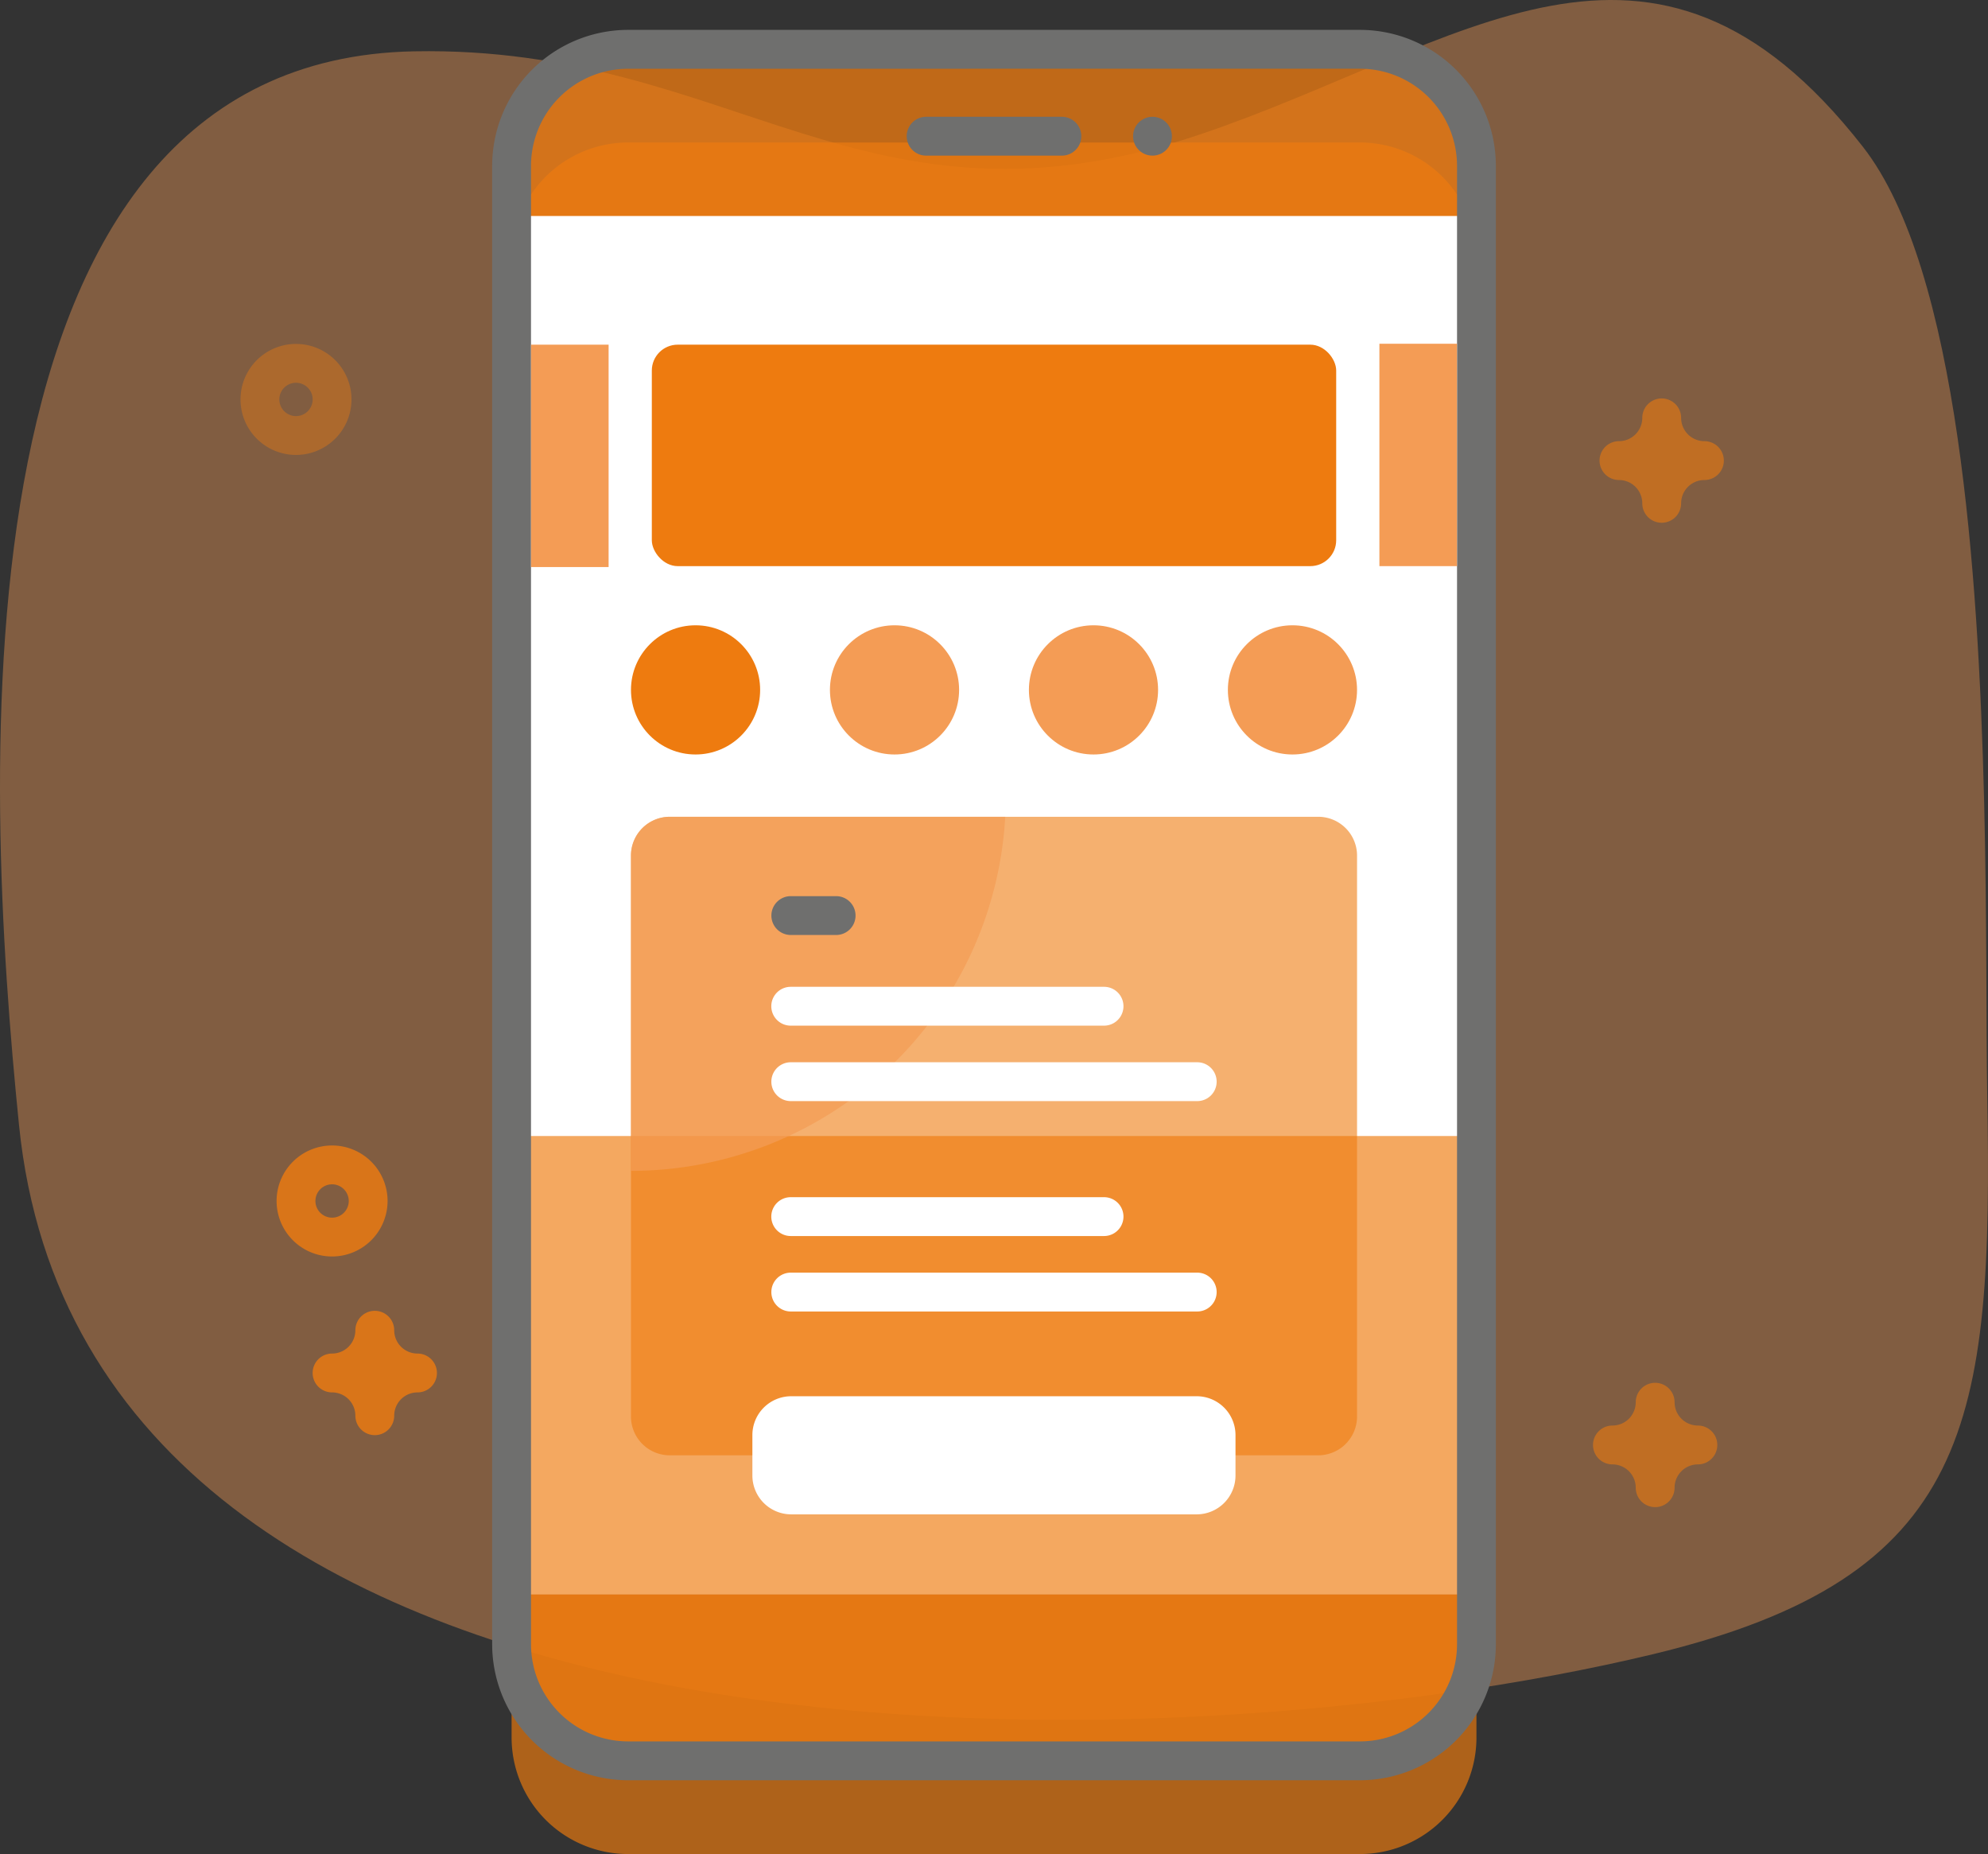 <svg xmlns="http://www.w3.org/2000/svg" width="153.545" height="143.164" viewBox="0 0 153.545 143.164">
  <rect x="0" y="0" width="153.545" height="143.164" fill="#333333" stroke="none"/>
  <g id="Grupo_1138" data-name="Grupo 1138" transform="translate(-129.227 -529.108)">
    <g id="Grupo_1127" data-name="Grupo 1127" transform="translate(129.227 529.108)" opacity="0.4">
      <path id="Trazado_6954" data-name="Trazado 6954" d="M11.982,119.61c5.233,51.843,87.694,50.125,126.2,40.865C162.91,154.527,164.448,142.64,164,117.29c-.188-10.68.311-32.859-2.289-50.744-1.378-9.478-3.626-17.751-7.308-22.466-16.329-20.912-30.957-7.8-51.178-.97C77.287,51.865,67.181,36.232,42.5,36.7,6.324,37.381,9.282,92.853,11.982,119.61Z" transform="translate(-10.514 -32.737)" fill="#f49c55"/>
    </g>
    <path id="Trazado_6955" data-name="Trazado 6955" d="M207.8,201.6H151.279a9,9,0,0,1-9-9V78.437a9,9,0,0,1,9-9H207.8a9,9,0,0,1,9,9V192.6A9,9,0,0,1,207.8,201.6Z" transform="translate(26.462 470.676)" fill="#ee7b0f" opacity="0.66"/>
    <path id="Trazado_6956" data-name="Trazado 6956" d="M207.8,177.6H151.279a9,9,0,0,1-9-9V54.437a9,9,0,0,1,9-9H207.8a9,9,0,0,1,9,9V168.6A9,9,0,0,1,207.8,177.6Z" transform="translate(26.462 487.478)" fill="#ee7b0f" opacity="0.75"/>
    <path id="Trazado_6957" data-name="Trazado 6957" d="M142.284,88.349H216.8v106.42H142.284Z" transform="translate(26.46 457.438)" fill="#fff"/>
    <path id="Trazado_6958" data-name="Trazado 6958" d="M142.284,325.249H216.8v35.375H142.284Z" transform="translate(26.46 291.582)" fill="#ee7b0f" opacity="0.66"/>
    <path id="Trazado_6959" data-name="Trazado 6959" d="M204.3,175.6H147.778a10.508,10.508,0,0,1-10.5-10.5V50.936a10.508,10.508,0,0,1,10.5-10.5H204.3a10.508,10.508,0,0,1,10.5,10.5V165.1A10.508,10.508,0,0,1,204.3,175.6ZM147.778,43.439a7.506,7.506,0,0,0-7.5,7.5V165.1a7.506,7.506,0,0,0,7.5,7.5H204.3a7.506,7.506,0,0,0,7.5-7.5V50.936a7.506,7.506,0,0,0-7.5-7.5Z" transform="translate(29.962 490.979)" fill="#6f6f6e"/>
    <g id="Grupo_1128" data-name="Grupo 1128" transform="translate(199.258 538.127)">
      <path id="Trazado_6960" data-name="Trazado 6960" d="M256.017,65.809H245.53a1.5,1.5,0,1,1,0-3h10.486a1.5,1.5,0,0,1,0,3Z" transform="translate(-244.031 -62.81)" fill="#6f6f6e"/>
    </g>
    <circle id="Elipse_493" data-name="Elipse 493" cx="1.5" cy="1.5" r="1.5" transform="translate(216.74 538.126)" fill="#6f6f6e"/>
    <circle id="Elipse_494" data-name="Elipse 494" cx="4.988" cy="4.988" r="4.988" transform="translate(177.961 577.393)" fill="#ee7b0f"/>
    <g id="Grupo_1129" data-name="Grupo 1129" transform="translate(193.328 577.393)">
      <circle id="Elipse_495" data-name="Elipse 495" cx="4.988" cy="4.988" r="4.988" fill="#f49c55"/>
      <circle id="Elipse_496" data-name="Elipse 496" cx="4.988" cy="4.988" r="4.988" transform="translate(15.368)" fill="#f49c55"/>
      <circle id="Elipse_497" data-name="Elipse 497" cx="4.988" cy="4.988" r="4.988" transform="translate(30.735)" fill="#f49c55"/>
    </g>
    <path id="Trazado_6961" data-name="Trazado 6961" d="M229.094,246.048v43.308a3,3,0,0,1-3,3H176.013a3,3,0,0,1-3-3V246.048a3,3,0,0,1,3-3H226.1A3,3,0,0,1,229.094,246.048Z" transform="translate(4.946 349.131)" fill="#ee7b0f" opacity="0.6"/>
    <path id="Trazado_6962" data-name="Trazado 6962" d="M238.619,401.379H207.3a3,3,0,0,1-3-3v-3.121a3,3,0,0,1,3-3h31.314a3,3,0,0,1,3,3v3.121A3,3,0,0,1,238.619,401.379Z" transform="translate(-16.962 244.667)" fill="#fff"/>
    <path id="Trazado_6963" data-name="Trazado 6963" d="M201.922,243.049a28.95,28.95,0,0,1-28.907,27.341V246.048a3,3,0,0,1,3-3Z" transform="translate(4.945 349.131)" fill="#f49c55" opacity="0.73"/>
    <g id="Grupo_1137" data-name="Grupo 1137" transform="translate(188.804 598.308)">
      <g id="Grupo_1133" data-name="Grupo 1133" transform="translate(0 0)">
        <g id="Grupo_1130" data-name="Grupo 1130" transform="translate(0 12.827)">
          <path id="Trazado_6964" data-name="Trazado 6964" d="M242.066,306.257H210.673a1.5,1.5,0,1,0,0,3h31.393a1.5,1.5,0,0,0,0-3Z" transform="translate(-209.174 -306.257)" fill="#fff"/>
        </g>
        <g id="Grupo_1131" data-name="Grupo 1131" transform="translate(0 7.001)">
          <path id="Trazado_6965" data-name="Trazado 6965" d="M234.869,286.83h-24.2a1.5,1.5,0,1,0,0,3h24.2a1.5,1.5,0,1,0,0-3Z" transform="translate(-209.174 -286.83)" fill="#fff"/>
        </g>
        <g id="Grupo_1132" data-name="Grupo 1132">
          <path id="Trazado_6966" data-name="Trazado 6966" d="M214.176,263.484h-3.5a1.5,1.5,0,1,0,0,3h3.5a1.5,1.5,0,1,0,0-3Z" transform="translate(-209.174 -263.484)" fill="#6f6f6e"/>
        </g>
      </g>
      <g id="Grupo_1136" data-name="Grupo 1136" transform="translate(0 23.247)">
        <g id="Grupo_1134" data-name="Grupo 1134" transform="translate(0 5.826)">
          <path id="Trazado_6967" data-name="Trazado 6967" d="M242.066,360.429H210.673a1.5,1.5,0,1,0,0,3h31.393a1.5,1.5,0,0,0,0-3Z" transform="translate(-209.174 -360.429)" fill="#fff"/>
        </g>
        <g id="Grupo_1135" data-name="Grupo 1135">
          <path id="Trazado_6968" data-name="Trazado 6968" d="M234.869,341h-24.2a1.5,1.5,0,1,0,0,3h24.2a1.5,1.5,0,1,0,0-3Z" transform="translate(-209.174 -341.001)" fill="#fff"/>
        </g>
      </g>
    </g>
    <path id="Trazado_6969" data-name="Trazado 6969" d="M86.032,336.259a4.286,4.286,0,1,1,4.286-4.286A4.291,4.291,0,0,1,86.032,336.259Zm0-5.573a1.287,1.287,0,1,0,1.287,1.287A1.289,1.289,0,0,0,86.032,330.686Z" transform="translate(68.844 289.875)" fill="#ee7b0f" opacity="0.8"/>
    <path id="Trazado_6970" data-name="Trazado 6970" d="M76.74,129.867a4.286,4.286,0,1,1,4.286-4.286A4.291,4.291,0,0,1,76.74,129.867Zm0-5.573a1.287,1.287,0,1,0,1.287,1.287A1.289,1.289,0,0,0,76.74,124.294Z" transform="translate(75.349 434.371)" fill="#ee7b0f" opacity="0.4"/>
    <path id="Trazado_6971" data-name="Trazado 6971" d="M427.273,144.936a1.5,1.5,0,0,1-1.5-1.5,1.8,1.8,0,0,0-1.8-1.8,1.5,1.5,0,1,1,0-3,1.8,1.8,0,0,0,1.8-1.8,1.5,1.5,0,1,1,3,0,1.8,1.8,0,0,0,1.8,1.8,1.5,1.5,0,0,1,0,3,1.8,1.8,0,0,0-1.8,1.8A1.5,1.5,0,0,1,427.273,144.936Z" transform="translate(-169.703 424.539)" fill="#ee7b0f" opacity="0.58"/>
    <path id="Trazado_6972" data-name="Trazado 6972" d="M425.589,398.4a1.5,1.5,0,0,1-1.5-1.5,1.8,1.8,0,0,0-1.8-1.8,1.5,1.5,0,1,1,0-3,1.8,1.8,0,0,0,1.8-1.8,1.5,1.5,0,1,1,3,0,1.8,1.8,0,0,0,1.8,1.8,1.5,1.5,0,1,1,0,3,1.8,1.8,0,0,0-1.8,1.8A1.5,1.5,0,0,1,425.589,398.4Z" transform="translate(-168.524 247.088)" fill="#ee7b0f" opacity="0.58"/>
    <path id="Trazado_6973" data-name="Trazado 6973" d="M95.836,379.866a1.5,1.5,0,0,1-1.5-1.5,1.8,1.8,0,0,0-1.8-1.8,1.5,1.5,0,1,1,0-3,1.8,1.8,0,0,0,1.8-1.8,1.5,1.5,0,0,1,3,0,1.8,1.8,0,0,0,1.8,1.8,1.5,1.5,0,0,1,0,3,1.8,1.8,0,0,0-1.8,1.8A1.5,1.5,0,0,1,95.836,379.866Z" transform="translate(62.338 260.063)" fill="#ee7b0f" opacity="0.8"/>
    <rect id="Rectángulo_655" data-name="Rectángulo 655" width="5.991" height="17.172" transform="translate(170.243 555.723)" fill="#f49c55"/>
    <rect id="Rectángulo_656" data-name="Rectángulo 656" width="5.991" height="17.172" transform="translate(235.766 555.652)" fill="#f49c55"/>
    <rect id="Rectángulo_657" data-name="Rectángulo 657" width="52.858" height="17.102" rx="2" transform="translate(179.571 555.723)" fill="#ee7b0f"/>
  </g>
</svg>
